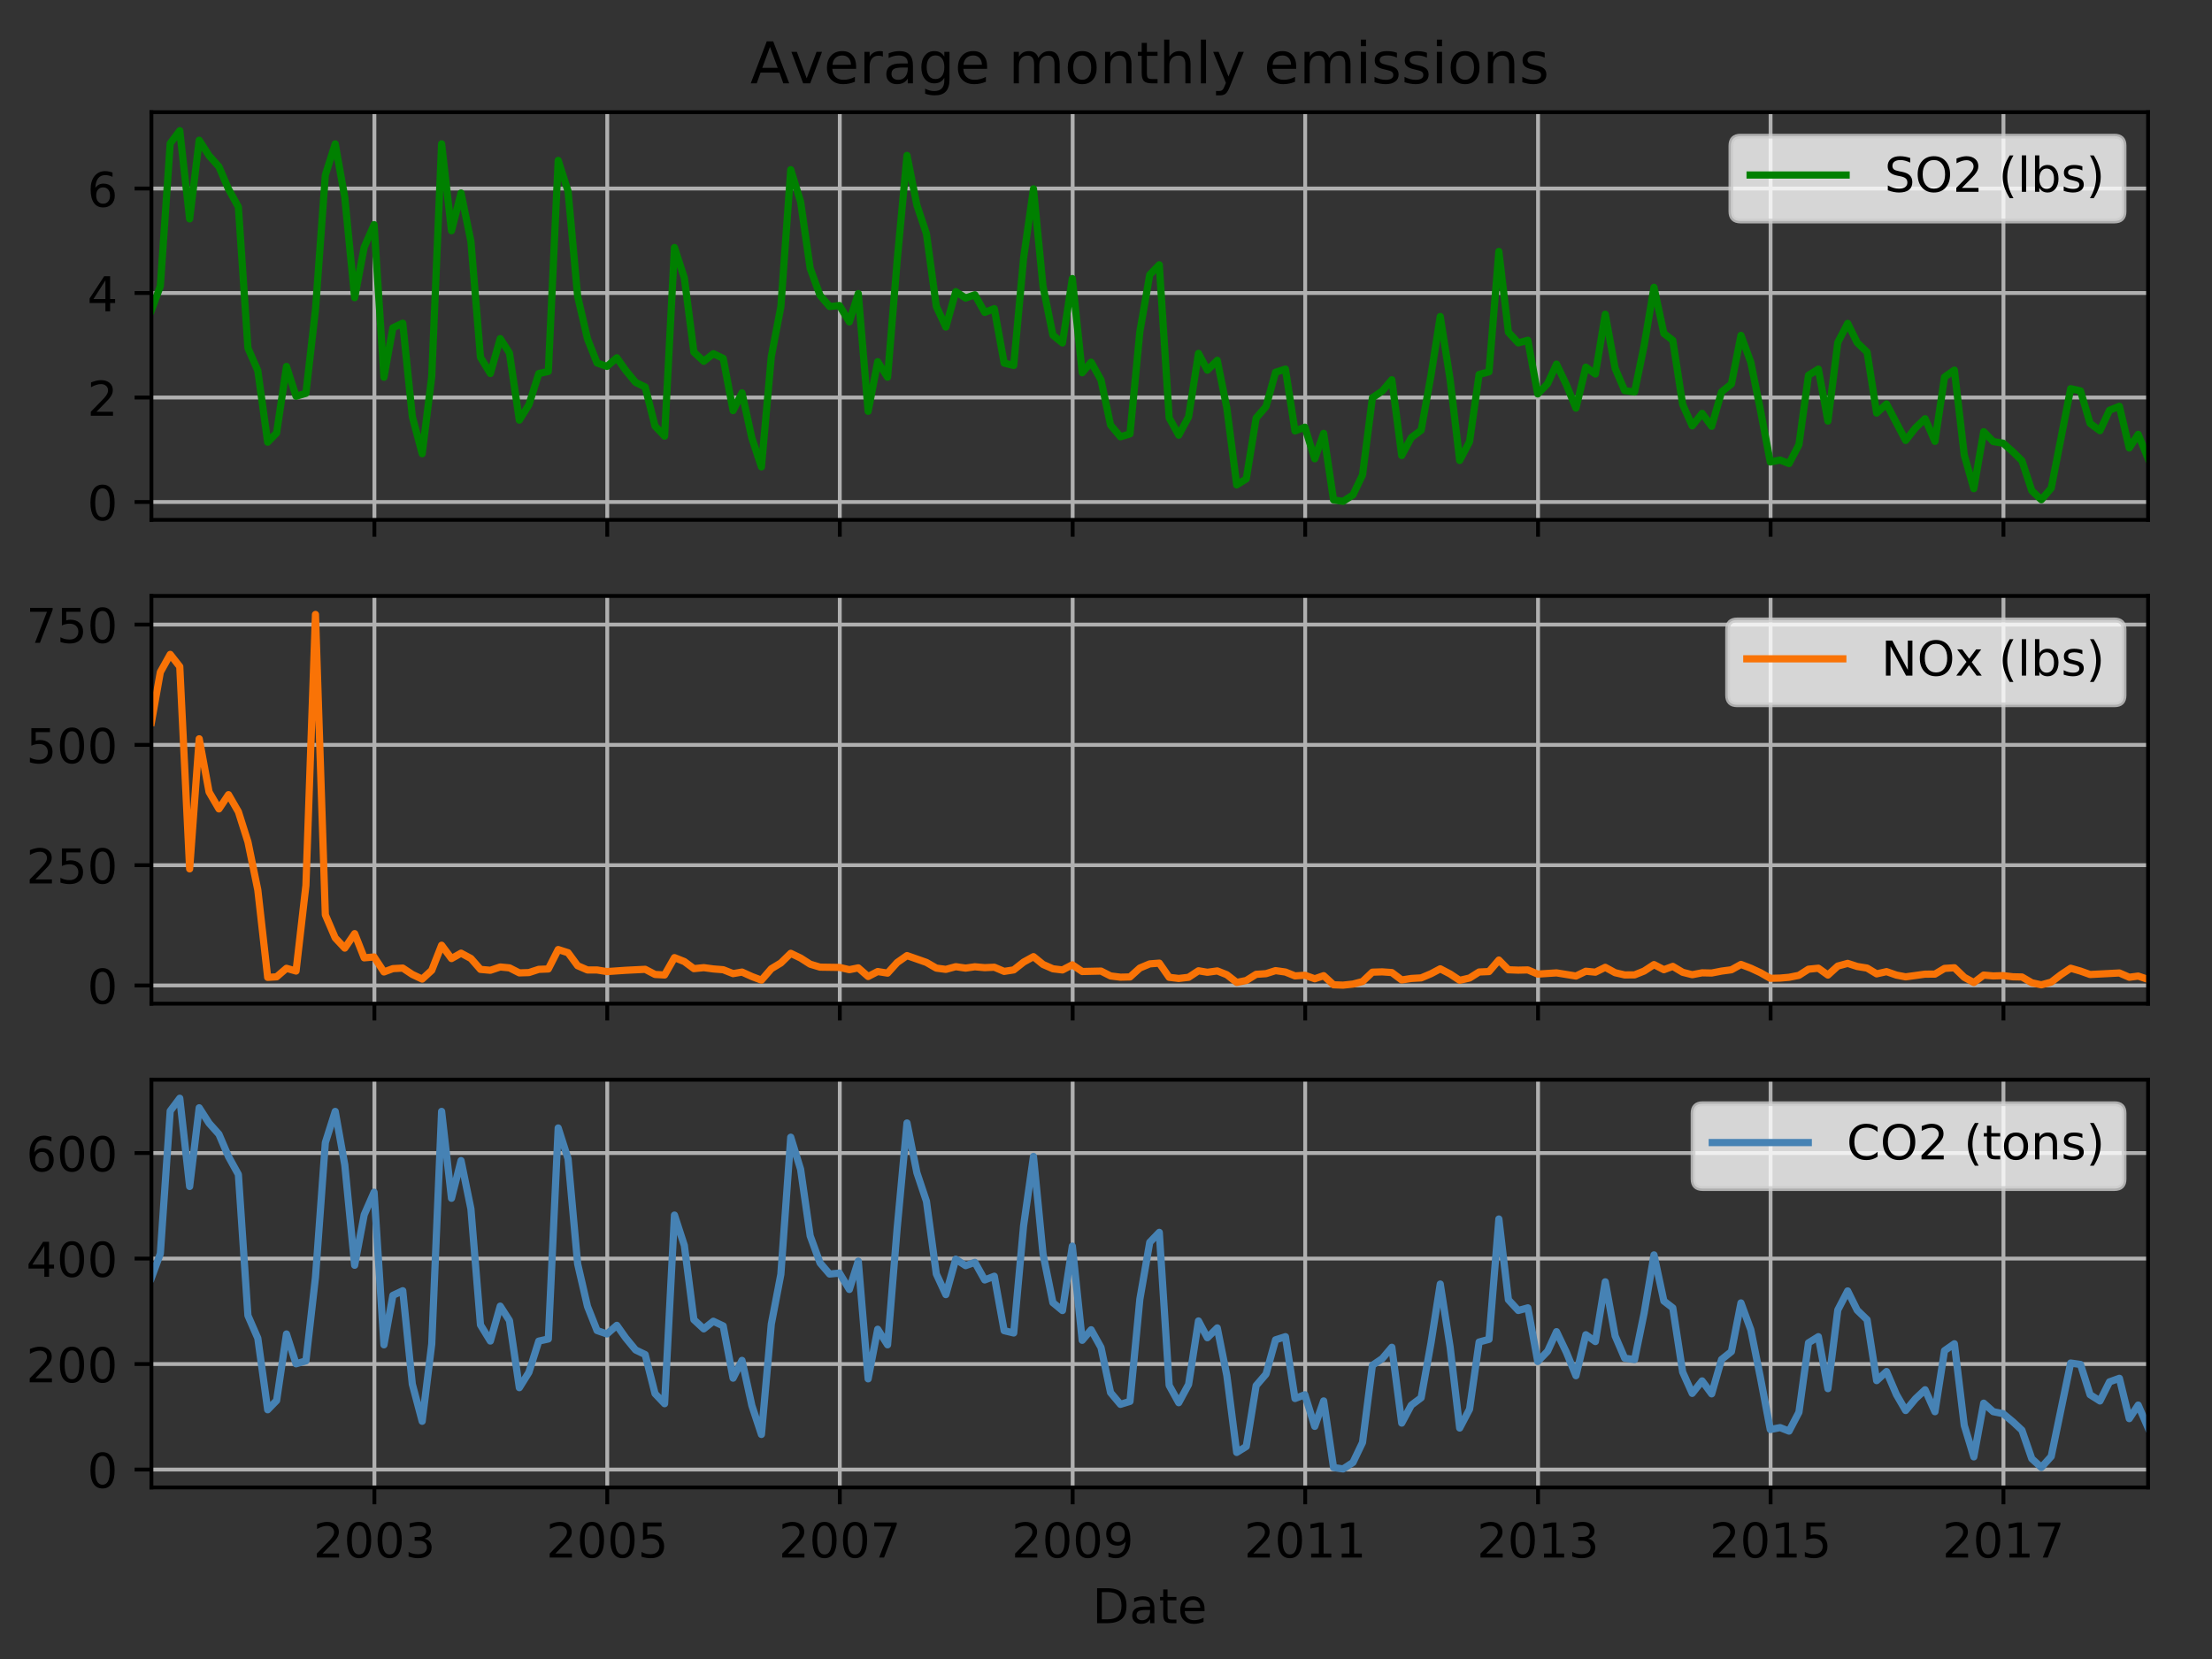 <?xml version="1.0" encoding="utf-8" standalone="no"?>
<!DOCTYPE svg PUBLIC "-//W3C//DTD SVG 1.1//EN"
  "http://www.w3.org/Graphics/SVG/1.1/DTD/svg11.dtd">
<!-- Created with matplotlib (http://matplotlib.org/) -->
<svg height="345.6pt" version="1.1" viewBox="0 0 460.8 345.6" width="460.8pt" xmlns="http://www.w3.org/2000/svg" xmlns:xlink="http://www.w3.org/1999/xlink">
 <rect x="0" y="0" width="460.8" height="345.6" fill="#333333" stroke="none"/>
 <defs>
  <style type="text/css">
*{stroke-linecap:butt;stroke-linejoin:round;}
  </style>
 </defs>
 <g id="figure_1">
  <g id="patch_1">
   <path d="M 0 345.6 
L 460.8 345.6 
L 460.8 0 
L 0 0 
z
" style="fill:none;"/>
  </g>
  <g id="axes_1">
   <g id="patch_2">
    <path d="M 31.543 108.305 
L 447.48 108.305 
L 447.48 23.365 
L 31.543 23.365 
z
" style="fill:none;"/>
   </g>
   <g id="matplotlib.axis_1">
    <g id="xtick_1">
     <g id="line2d_1">
      <path clip-path="url(#p133a4de219)" d="M 77.994 108.305 
L 77.994 23.365 
" style="fill:none;stroke:#b0b0b0;stroke-linecap:square;stroke-width:0.8;"/>
     </g>
     <g id="line2d_2">
      <defs>
       <path d="M 0 0 
L 0 3.5 
" id="m9f47a50223" style="stroke:#000000;stroke-width:0.8;"/>
      </defs>
      <g>
       <use style="stroke:#000000;stroke-width:0.8;" x="77.994" xlink:href="#m9f47a50223" y="108.305"/>
      </g>
     </g>
    </g>
    <g id="xtick_2">
     <g id="line2d_3">
      <path clip-path="url(#p133a4de219)" d="M 126.502 108.305 
L 126.502 23.365 
" style="fill:none;stroke:#b0b0b0;stroke-linecap:square;stroke-width:0.8;"/>
     </g>
     <g id="line2d_4">
      <g>
       <use style="stroke:#000000;stroke-width:0.8;" x="126.502" xlink:href="#m9f47a50223" y="108.305"/>
      </g>
     </g>
    </g>
    <g id="xtick_3">
     <g id="line2d_5">
      <path clip-path="url(#p133a4de219)" d="M 174.944 108.305 
L 174.944 23.365 
" style="fill:none;stroke:#b0b0b0;stroke-linecap:square;stroke-width:0.8;"/>
     </g>
     <g id="line2d_6">
      <g>
       <use style="stroke:#000000;stroke-width:0.8;" x="174.944" xlink:href="#m9f47a50223" y="108.305"/>
      </g>
     </g>
    </g>
    <g id="xtick_4">
     <g id="line2d_7">
      <path clip-path="url(#p133a4de219)" d="M 223.453 108.305 
L 223.453 23.365 
" style="fill:none;stroke:#b0b0b0;stroke-linecap:square;stroke-width:0.8;"/>
     </g>
     <g id="line2d_8">
      <g>
       <use style="stroke:#000000;stroke-width:0.8;" x="223.453" xlink:href="#m9f47a50223" y="108.305"/>
      </g>
     </g>
    </g>
    <g id="xtick_5">
     <g id="line2d_9">
      <path clip-path="url(#p133a4de219)" d="M 271.895 108.305 
L 271.895 23.365 
" style="fill:none;stroke:#b0b0b0;stroke-linecap:square;stroke-width:0.8;"/>
     </g>
     <g id="line2d_10">
      <g>
       <use style="stroke:#000000;stroke-width:0.8;" x="271.895" xlink:href="#m9f47a50223" y="108.305"/>
      </g>
     </g>
    </g>
    <g id="xtick_6">
     <g id="line2d_11">
      <path clip-path="url(#p133a4de219)" d="M 320.403 108.305 
L 320.403 23.365 
" style="fill:none;stroke:#b0b0b0;stroke-linecap:square;stroke-width:0.8;"/>
     </g>
     <g id="line2d_12">
      <g>
       <use style="stroke:#000000;stroke-width:0.8;" x="320.403" xlink:href="#m9f47a50223" y="108.305"/>
      </g>
     </g>
    </g>
    <g id="xtick_7">
     <g id="line2d_13">
      <path clip-path="url(#p133a4de219)" d="M 368.845 108.305 
L 368.845 23.365 
" style="fill:none;stroke:#b0b0b0;stroke-linecap:square;stroke-width:0.8;"/>
     </g>
     <g id="line2d_14">
      <g>
       <use style="stroke:#000000;stroke-width:0.8;" x="368.845" xlink:href="#m9f47a50223" y="108.305"/>
      </g>
     </g>
    </g>
    <g id="xtick_8">
     <g id="line2d_15">
      <path clip-path="url(#p133a4de219)" d="M 417.353 108.305 
L 417.353 23.365 
" style="fill:none;stroke:#b0b0b0;stroke-linecap:square;stroke-width:0.8;"/>
     </g>
     <g id="line2d_16">
      <g>
       <use style="stroke:#000000;stroke-width:0.8;" x="417.353" xlink:href="#m9f47a50223" y="108.305"/>
      </g>
     </g>
    </g>
   </g>
   <g id="matplotlib.axis_2">
    <g id="ytick_1">
     <g id="line2d_17">
      <path clip-path="url(#p133a4de219)" d="M 31.543 104.576 
L 447.48 104.576 
" style="fill:none;stroke:#b0b0b0;stroke-linecap:square;stroke-width:0.8;"/>
     </g>
     <g id="line2d_18">
      <defs>
       <path d="M 0 0 
L -3.5 0 
" id="m88a209a27b" style="stroke:#000000;stroke-width:0.8;"/>
      </defs>
      <g>
       <use style="stroke:#000000;stroke-width:0.8;" x="31.543" xlink:href="#m88a209a27b" y="104.576"/>
      </g>
     </g>
     <g id="text_1">
      <!-- 0 -->
      <defs>
       <path d="M 31.781 66.406 
Q 24.172 66.406 20.328 58.906 
Q 16.5 51.422 16.5 36.375 
Q 16.5 21.391 20.328 13.891 
Q 24.172 6.391 31.781 6.391 
Q 39.453 6.391 43.281 13.891 
Q 47.125 21.391 47.125 36.375 
Q 47.125 51.422 43.281 58.906 
Q 39.453 66.406 31.781 66.406 
z
M 31.781 74.219 
Q 44.047 74.219 50.516 64.516 
Q 56.984 54.828 56.984 36.375 
Q 56.984 17.969 50.516 8.266 
Q 44.047 -1.422 31.781 -1.422 
Q 19.531 -1.422 13.062 8.266 
Q 6.594 17.969 6.594 36.375 
Q 6.594 54.828 13.062 64.516 
Q 19.531 74.219 31.781 74.219 
z
" id="DejaVuSans-30"/>
      </defs>
      <g transform="translate(18.18 108.376)scale(0.1 -0.1)">
       <use xlink:href="#DejaVuSans-30"/>
      </g>
     </g>
    </g>
    <g id="ytick_2">
     <g id="line2d_19">
      <path clip-path="url(#p133a4de219)" d="M 31.543 82.809 
L 447.48 82.809 
" style="fill:none;stroke:#b0b0b0;stroke-linecap:square;stroke-width:0.8;"/>
     </g>
     <g id="line2d_20">
      <g>
       <use style="stroke:#000000;stroke-width:0.8;" x="31.543" xlink:href="#m88a209a27b" y="82.809"/>
      </g>
     </g>
     <g id="text_2">
      <!-- 2 -->
      <defs>
       <path d="M 19.188 8.297 
L 53.609 8.297 
L 53.609 0 
L 7.328 0 
L 7.328 8.297 
Q 12.938 14.109 22.625 23.891 
Q 32.328 33.688 34.812 36.531 
Q 39.547 41.844 41.422 45.531 
Q 43.312 49.219 43.312 52.781 
Q 43.312 58.594 39.234 62.25 
Q 35.156 65.922 28.609 65.922 
Q 23.969 65.922 18.812 64.312 
Q 13.672 62.703 7.812 59.422 
L 7.812 69.391 
Q 13.766 71.781 18.938 73 
Q 24.125 74.219 28.422 74.219 
Q 39.75 74.219 46.484 68.547 
Q 53.219 62.891 53.219 53.422 
Q 53.219 48.922 51.531 44.891 
Q 49.859 40.875 45.406 35.406 
Q 44.188 33.984 37.641 27.219 
Q 31.109 20.453 19.188 8.297 
z
" id="DejaVuSans-32"/>
      </defs>
      <g transform="translate(18.18 86.608)scale(0.1 -0.1)">
       <use xlink:href="#DejaVuSans-32"/>
      </g>
     </g>
    </g>
    <g id="ytick_3">
     <g id="line2d_21">
      <path clip-path="url(#p133a4de219)" d="M 31.543 61.041 
L 447.48 61.041 
" style="fill:none;stroke:#b0b0b0;stroke-linecap:square;stroke-width:0.8;"/>
     </g>
     <g id="line2d_22">
      <g>
       <use style="stroke:#000000;stroke-width:0.8;" x="31.543" xlink:href="#m88a209a27b" y="61.041"/>
      </g>
     </g>
     <g id="text_3">
      <!-- 4 -->
      <defs>
       <path d="M 37.797 64.312 
L 12.891 25.391 
L 37.797 25.391 
z
M 35.203 72.906 
L 47.609 72.906 
L 47.609 25.391 
L 58.016 25.391 
L 58.016 17.188 
L 47.609 17.188 
L 47.609 0 
L 37.797 0 
L 37.797 17.188 
L 4.891 17.188 
L 4.891 26.703 
z
" id="DejaVuSans-34"/>
      </defs>
      <g transform="translate(18.18 64.84)scale(0.1 -0.1)">
       <use xlink:href="#DejaVuSans-34"/>
      </g>
     </g>
    </g>
    <g id="ytick_4">
     <g id="line2d_23">
      <path clip-path="url(#p133a4de219)" d="M 31.543 39.273 
L 447.48 39.273 
" style="fill:none;stroke:#b0b0b0;stroke-linecap:square;stroke-width:0.8;"/>
     </g>
     <g id="line2d_24">
      <g>
       <use style="stroke:#000000;stroke-width:0.8;" x="31.543" xlink:href="#m88a209a27b" y="39.273"/>
      </g>
     </g>
     <g id="text_4">
      <!-- 6 -->
      <defs>
       <path d="M 33.016 40.375 
Q 26.375 40.375 22.484 35.828 
Q 18.609 31.297 18.609 23.391 
Q 18.609 15.531 22.484 10.953 
Q 26.375 6.391 33.016 6.391 
Q 39.656 6.391 43.531 10.953 
Q 47.406 15.531 47.406 23.391 
Q 47.406 31.297 43.531 35.828 
Q 39.656 40.375 33.016 40.375 
z
M 52.594 71.297 
L 52.594 62.312 
Q 48.875 64.062 45.094 64.984 
Q 41.312 65.922 37.594 65.922 
Q 27.828 65.922 22.672 59.328 
Q 17.531 52.734 16.797 39.406 
Q 19.672 43.656 24.016 45.922 
Q 28.375 48.188 33.594 48.188 
Q 44.578 48.188 50.953 41.516 
Q 57.328 34.859 57.328 23.391 
Q 57.328 12.156 50.688 5.359 
Q 44.047 -1.422 33.016 -1.422 
Q 20.359 -1.422 13.672 8.266 
Q 6.984 17.969 6.984 36.375 
Q 6.984 53.656 15.188 63.938 
Q 23.391 74.219 37.203 74.219 
Q 40.922 74.219 44.703 73.484 
Q 48.484 72.75 52.594 71.297 
z
" id="DejaVuSans-36"/>
      </defs>
      <g transform="translate(18.18 43.072)scale(0.1 -0.1)">
       <use xlink:href="#DejaVuSans-36"/>
      </g>
     </g>
    </g>
   </g>
   <g id="line2d_25">
    <path clip-path="url(#p133a4de219)" d="M 31.543 64.65 
L 33.401 59.592 
L 35.458 29.879 
L 37.449 27.226 
L 39.506 45.603 
L 41.497 29.212 
L 43.554 32.422 
L 45.611 34.726 
L 47.602 39.381 
L 49.659 43.104 
L 51.65 72.495 
L 53.707 77.214 
L 55.764 92.12 
L 57.622 90.199 
L 59.679 76.332 
L 61.67 82.543 
L 63.727 81.939 
L 65.718 64.521 
L 67.775 36.465 
L 69.832 29.971 
L 71.823 41.099 
L 73.88 62.016 
L 75.871 51.493 
L 77.928 46.801 
L 79.985 78.593 
L 81.843 68.291 
L 83.9 67.324 
L 85.891 86.772 
L 87.948 94.521 
L 89.939 78.428 
L 91.996 29.966 
L 94.053 48.066 
L 96.044 40.218 
L 98.101 50.275 
L 100.092 74.434 
L 102.149 77.805 
L 104.206 70.536 
L 106.13 73.54 
L 108.187 87.522 
L 110.178 84.327 
L 112.235 77.82 
L 114.226 77.376 
L 116.283 33.419 
L 118.34 39.845 
L 120.331 61.711 
L 122.388 70.596 
L 124.379 75.615 
L 126.436 76.327 
L 128.493 74.532 
L 130.351 77.157 
L 132.408 79.662 
L 134.399 80.617 
L 136.456 88.759 
L 138.447 90.858 
L 140.504 51.569 
L 142.561 57.892 
L 144.552 73.363 
L 146.609 75.267 
L 148.6 73.68 
L 150.657 74.656 
L 152.714 85.539 
L 154.572 81.837 
L 156.629 91.246 
L 158.62 97.263 
L 160.677 74.279 
L 162.668 63.895 
L 164.725 35.343 
L 166.782 42.033 
L 168.773 55.886 
L 170.83 61.528 
L 172.821 63.849 
L 174.878 63.65 
L 176.935 67.059 
L 178.793 61.159 
L 180.85 85.682 
L 182.841 75.35 
L 184.898 78.591 
L 186.889 54.377 
L 188.946 32.375 
L 191.003 42.733 
L 192.994 48.686 
L 195.051 63.821 
L 197.042 68.13 
L 199.099 60.754 
L 201.156 62.094 
L 203.081 61.409 
L 205.138 65.077 
L 207.128 64.301 
L 209.186 75.644 
L 211.176 76.123 
L 213.233 53.771 
L 215.291 39.345 
L 217.281 59.669 
L 219.338 69.807 
L 221.329 71.449 
L 223.386 58.029 
L 225.443 77.651 
L 227.301 75.451 
L 229.359 79.142 
L 231.349 88.54 
L 233.406 90.991 
L 235.397 90.376 
L 237.454 69.075 
L 239.512 57.236 
L 241.502 55.163 
L 243.559 87.036 
L 245.55 90.651 
L 247.607 86.831 
L 249.664 73.619 
L 251.522 77.117 
L 253.58 75.068 
L 255.57 84.978 
L 257.627 101.01 
L 259.618 99.765 
L 261.675 87.088 
L 263.732 84.699 
L 265.723 77.549 
L 267.78 76.893 
L 269.771 89.773 
L 271.828 88.991 
L 273.885 95.577 
L 275.743 90.279 
L 277.801 104.149 
L 279.791 104.444 
L 281.848 103.101 
L 283.839 98.932 
L 285.896 82.864 
L 287.953 81.46 
L 289.944 79.104 
L 292.001 94.896 
L 293.992 91.169 
L 296.049 89.619 
L 298.106 78.172 
L 300.031 65.929 
L 302.088 79.063 
L 304.079 95.924 
L 306.136 92.001 
L 308.127 78.009 
L 310.184 77.451 
L 312.241 52.38 
L 314.232 69.204 
L 316.289 71.436 
L 318.279 70.887 
L 320.337 82.064 
L 322.394 79.934 
L 324.252 75.853 
L 326.309 80.157 
L 328.3 85.023 
L 330.357 76.486 
L 332.347 77.912 
L 334.405 65.465 
L 336.462 76.733 
L 338.452 81.375 
L 340.51 81.658 
L 342.5 71.993 
L 344.557 59.857 
L 346.615 69.46 
L 348.473 70.896 
L 350.53 84.256 
L 352.521 88.705 
L 354.578 86.109 
L 356.568 88.803 
L 358.626 81.647 
L 360.683 80 
L 362.673 69.864 
L 364.731 75.476 
L 366.721 85.385 
L 368.778 96.231 
L 370.836 95.839 
L 372.694 96.567 
L 374.751 92.635 
L 376.742 78.176 
L 378.799 76.897 
L 380.789 87.719 
L 382.847 71.338 
L 384.904 67.367 
L 386.894 71.384 
L 388.952 73.365 
L 390.942 86.049 
L 392.999 84.151 
L 396.981 91.755 
L 399.038 89.124 
L 401.029 87.226 
L 403.086 91.943 
L 405.077 78.544 
L 407.134 77.104 
L 409.191 94.787 
L 411.182 101.802 
L 413.239 89.93 
L 415.23 91.982 
L 417.287 92.324 
L 419.344 94.137 
L 421.202 95.965 
L 423.259 102.214 
L 425.25 104.111 
L 427.307 101.692 
L 431.355 80.965 
L 433.412 81.433 
L 435.403 88.203 
L 437.46 89.719 
L 439.451 85.461 
L 441.508 84.645 
L 443.565 93.325 
L 445.423 90.486 
L 447.48 95.497 
L 447.48 95.497 
" style="fill:none;stroke:#008000;stroke-linecap:square;stroke-width:1.5;"/>
   </g>
   <g id="patch_3">
    <path d="M 31.543 108.305 
L 31.543 23.365 
" style="fill:none;stroke:#000000;stroke-linecap:square;stroke-linejoin:miter;stroke-width:0.8;"/>
   </g>
   <g id="patch_4">
    <path d="M 447.48 108.305 
L 447.48 23.365 
" style="fill:none;stroke:#000000;stroke-linecap:square;stroke-linejoin:miter;stroke-width:0.8;"/>
   </g>
   <g id="patch_5">
    <path d="M 31.543 108.305 
L 447.48 108.305 
" style="fill:none;stroke:#000000;stroke-linecap:square;stroke-linejoin:miter;stroke-width:0.8;"/>
   </g>
   <g id="patch_6">
    <path d="M 31.543 23.365 
L 447.48 23.365 
" style="fill:none;stroke:#000000;stroke-linecap:square;stroke-linejoin:miter;stroke-width:0.8;"/>
   </g>
   <g id="text_5">
    <!-- Average monthly emissions -->
    <defs>
     <path d="M 34.188 63.188 
L 20.797 26.906 
L 47.609 26.906 
z
M 28.609 72.906 
L 39.797 72.906 
L 67.578 0 
L 57.328 0 
L 50.688 18.703 
L 17.828 18.703 
L 11.188 0 
L 0.781 0 
z
" id="DejaVuSans-41"/>
     <path d="M 2.984 54.688 
L 12.5 54.688 
L 29.594 8.797 
L 46.688 54.688 
L 56.203 54.688 
L 35.688 0 
L 23.484 0 
z
" id="DejaVuSans-76"/>
     <path d="M 56.203 29.594 
L 56.203 25.203 
L 14.891 25.203 
Q 15.484 15.922 20.484 11.062 
Q 25.484 6.203 34.422 6.203 
Q 39.594 6.203 44.453 7.469 
Q 49.312 8.734 54.109 11.281 
L 54.109 2.781 
Q 49.266 0.734 44.188 -0.344 
Q 39.109 -1.422 33.891 -1.422 
Q 20.797 -1.422 13.156 6.188 
Q 5.516 13.812 5.516 26.812 
Q 5.516 40.234 12.766 48.109 
Q 20.016 56 32.328 56 
Q 43.359 56 49.781 48.891 
Q 56.203 41.797 56.203 29.594 
z
M 47.219 32.234 
Q 47.125 39.594 43.094 43.984 
Q 39.062 48.391 32.422 48.391 
Q 24.906 48.391 20.391 44.141 
Q 15.875 39.891 15.188 32.172 
z
" id="DejaVuSans-65"/>
     <path d="M 41.109 46.297 
Q 39.594 47.172 37.812 47.578 
Q 36.031 48 33.891 48 
Q 26.266 48 22.188 43.047 
Q 18.109 38.094 18.109 28.812 
L 18.109 0 
L 9.078 0 
L 9.078 54.688 
L 18.109 54.688 
L 18.109 46.188 
Q 20.953 51.172 25.484 53.578 
Q 30.031 56 36.531 56 
Q 37.453 56 38.578 55.875 
Q 39.703 55.766 41.062 55.516 
z
" id="DejaVuSans-72"/>
     <path d="M 34.281 27.484 
Q 23.391 27.484 19.188 25 
Q 14.984 22.516 14.984 16.5 
Q 14.984 11.719 18.141 8.906 
Q 21.297 6.109 26.703 6.109 
Q 34.188 6.109 38.703 11.406 
Q 43.219 16.703 43.219 25.484 
L 43.219 27.484 
z
M 52.203 31.203 
L 52.203 0 
L 43.219 0 
L 43.219 8.297 
Q 40.141 3.328 35.547 0.953 
Q 30.953 -1.422 24.312 -1.422 
Q 15.922 -1.422 10.953 3.297 
Q 6 8.016 6 15.922 
Q 6 25.141 12.172 29.828 
Q 18.359 34.516 30.609 34.516 
L 43.219 34.516 
L 43.219 35.406 
Q 43.219 41.609 39.141 45 
Q 35.062 48.391 27.688 48.391 
Q 23 48.391 18.547 47.266 
Q 14.109 46.141 10.016 43.891 
L 10.016 52.203 
Q 14.938 54.109 19.578 55.047 
Q 24.219 56 28.609 56 
Q 40.484 56 46.344 49.844 
Q 52.203 43.703 52.203 31.203 
z
" id="DejaVuSans-61"/>
     <path d="M 45.406 27.984 
Q 45.406 37.75 41.375 43.109 
Q 37.359 48.484 30.078 48.484 
Q 22.859 48.484 18.828 43.109 
Q 14.797 37.75 14.797 27.984 
Q 14.797 18.266 18.828 12.891 
Q 22.859 7.516 30.078 7.516 
Q 37.359 7.516 41.375 12.891 
Q 45.406 18.266 45.406 27.984 
z
M 54.391 6.781 
Q 54.391 -7.172 48.188 -13.984 
Q 42 -20.797 29.203 -20.797 
Q 24.469 -20.797 20.266 -20.094 
Q 16.062 -19.391 12.109 -17.922 
L 12.109 -9.188 
Q 16.062 -11.328 19.922 -12.344 
Q 23.781 -13.375 27.781 -13.375 
Q 36.625 -13.375 41.016 -8.766 
Q 45.406 -4.156 45.406 5.172 
L 45.406 9.625 
Q 42.625 4.781 38.281 2.391 
Q 33.938 0 27.875 0 
Q 17.828 0 11.672 7.656 
Q 5.516 15.328 5.516 27.984 
Q 5.516 40.672 11.672 48.328 
Q 17.828 56 27.875 56 
Q 33.938 56 38.281 53.609 
Q 42.625 51.219 45.406 46.391 
L 45.406 54.688 
L 54.391 54.688 
z
" id="DejaVuSans-67"/>
     <path id="DejaVuSans-20"/>
     <path d="M 52 44.188 
Q 55.375 50.25 60.062 53.125 
Q 64.75 56 71.094 56 
Q 79.641 56 84.281 50.016 
Q 88.922 44.047 88.922 33.016 
L 88.922 0 
L 79.891 0 
L 79.891 32.719 
Q 79.891 40.578 77.094 44.375 
Q 74.312 48.188 68.609 48.188 
Q 61.625 48.188 57.562 43.547 
Q 53.516 38.922 53.516 30.906 
L 53.516 0 
L 44.484 0 
L 44.484 32.719 
Q 44.484 40.625 41.703 44.406 
Q 38.922 48.188 33.109 48.188 
Q 26.219 48.188 22.156 43.531 
Q 18.109 38.875 18.109 30.906 
L 18.109 0 
L 9.078 0 
L 9.078 54.688 
L 18.109 54.688 
L 18.109 46.188 
Q 21.188 51.219 25.484 53.609 
Q 29.781 56 35.688 56 
Q 41.656 56 45.828 52.969 
Q 50 49.953 52 44.188 
z
" id="DejaVuSans-6d"/>
     <path d="M 30.609 48.391 
Q 23.391 48.391 19.188 42.75 
Q 14.984 37.109 14.984 27.297 
Q 14.984 17.484 19.156 11.844 
Q 23.344 6.203 30.609 6.203 
Q 37.797 6.203 41.984 11.859 
Q 46.188 17.531 46.188 27.297 
Q 46.188 37.016 41.984 42.703 
Q 37.797 48.391 30.609 48.391 
z
M 30.609 56 
Q 42.328 56 49.016 48.375 
Q 55.719 40.766 55.719 27.297 
Q 55.719 13.875 49.016 6.219 
Q 42.328 -1.422 30.609 -1.422 
Q 18.844 -1.422 12.172 6.219 
Q 5.516 13.875 5.516 27.297 
Q 5.516 40.766 12.172 48.375 
Q 18.844 56 30.609 56 
z
" id="DejaVuSans-6f"/>
     <path d="M 54.891 33.016 
L 54.891 0 
L 45.906 0 
L 45.906 32.719 
Q 45.906 40.484 42.875 44.328 
Q 39.844 48.188 33.797 48.188 
Q 26.516 48.188 22.312 43.547 
Q 18.109 38.922 18.109 30.906 
L 18.109 0 
L 9.078 0 
L 9.078 54.688 
L 18.109 54.688 
L 18.109 46.188 
Q 21.344 51.125 25.703 53.562 
Q 30.078 56 35.797 56 
Q 45.219 56 50.047 50.172 
Q 54.891 44.344 54.891 33.016 
z
" id="DejaVuSans-6e"/>
     <path d="M 18.312 70.219 
L 18.312 54.688 
L 36.812 54.688 
L 36.812 47.703 
L 18.312 47.703 
L 18.312 18.016 
Q 18.312 11.328 20.141 9.422 
Q 21.969 7.516 27.594 7.516 
L 36.812 7.516 
L 36.812 0 
L 27.594 0 
Q 17.188 0 13.234 3.875 
Q 9.281 7.766 9.281 18.016 
L 9.281 47.703 
L 2.688 47.703 
L 2.688 54.688 
L 9.281 54.688 
L 9.281 70.219 
z
" id="DejaVuSans-74"/>
     <path d="M 54.891 33.016 
L 54.891 0 
L 45.906 0 
L 45.906 32.719 
Q 45.906 40.484 42.875 44.328 
Q 39.844 48.188 33.797 48.188 
Q 26.516 48.188 22.312 43.547 
Q 18.109 38.922 18.109 30.906 
L 18.109 0 
L 9.078 0 
L 9.078 75.984 
L 18.109 75.984 
L 18.109 46.188 
Q 21.344 51.125 25.703 53.562 
Q 30.078 56 35.797 56 
Q 45.219 56 50.047 50.172 
Q 54.891 44.344 54.891 33.016 
z
" id="DejaVuSans-68"/>
     <path d="M 9.422 75.984 
L 18.406 75.984 
L 18.406 0 
L 9.422 0 
z
" id="DejaVuSans-6c"/>
     <path d="M 32.172 -5.078 
Q 28.375 -14.844 24.75 -17.812 
Q 21.141 -20.797 15.094 -20.797 
L 7.906 -20.797 
L 7.906 -13.281 
L 13.188 -13.281 
Q 16.891 -13.281 18.938 -11.516 
Q 21 -9.766 23.484 -3.219 
L 25.094 0.875 
L 2.984 54.688 
L 12.5 54.688 
L 29.594 11.922 
L 46.688 54.688 
L 56.203 54.688 
z
" id="DejaVuSans-79"/>
     <path d="M 9.422 54.688 
L 18.406 54.688 
L 18.406 0 
L 9.422 0 
z
M 9.422 75.984 
L 18.406 75.984 
L 18.406 64.594 
L 9.422 64.594 
z
" id="DejaVuSans-69"/>
     <path d="M 44.281 53.078 
L 44.281 44.578 
Q 40.484 46.531 36.375 47.5 
Q 32.281 48.484 27.875 48.484 
Q 21.188 48.484 17.844 46.438 
Q 14.5 44.391 14.5 40.281 
Q 14.5 37.156 16.891 35.375 
Q 19.281 33.594 26.516 31.984 
L 29.594 31.297 
Q 39.156 29.25 43.188 25.516 
Q 47.219 21.781 47.219 15.094 
Q 47.219 7.469 41.188 3.016 
Q 35.156 -1.422 24.609 -1.422 
Q 20.219 -1.422 15.453 -0.562 
Q 10.688 0.297 5.422 2 
L 5.422 11.281 
Q 10.406 8.688 15.234 7.391 
Q 20.062 6.109 24.812 6.109 
Q 31.156 6.109 34.562 8.281 
Q 37.984 10.453 37.984 14.406 
Q 37.984 18.062 35.516 20.016 
Q 33.062 21.969 24.703 23.781 
L 21.578 24.516 
Q 13.234 26.266 9.516 29.906 
Q 5.812 33.547 5.812 39.891 
Q 5.812 47.609 11.281 51.797 
Q 16.75 56 26.812 56 
Q 31.781 56 36.172 55.266 
Q 40.578 54.547 44.281 53.078 
z
" id="DejaVuSans-73"/>
    </defs>
    <g transform="translate(156.299 17.365)scale(0.12 -0.12)">
     <use xlink:href="#DejaVuSans-41"/>
     <use x="68.33" xlink:href="#DejaVuSans-76"/>
     <use x="127.51" xlink:href="#DejaVuSans-65"/>
     <use x="189.033" xlink:href="#DejaVuSans-72"/>
     <use x="230.146" xlink:href="#DejaVuSans-61"/>
     <use x="291.426" xlink:href="#DejaVuSans-67"/>
     <use x="354.902" xlink:href="#DejaVuSans-65"/>
     <use x="416.426" xlink:href="#DejaVuSans-20"/>
     <use x="448.213" xlink:href="#DejaVuSans-6d"/>
     <use x="545.625" xlink:href="#DejaVuSans-6f"/>
     <use x="606.807" xlink:href="#DejaVuSans-6e"/>
     <use x="670.186" xlink:href="#DejaVuSans-74"/>
     <use x="709.395" xlink:href="#DejaVuSans-68"/>
     <use x="772.773" xlink:href="#DejaVuSans-6c"/>
     <use x="800.557" xlink:href="#DejaVuSans-79"/>
     <use x="859.736" xlink:href="#DejaVuSans-20"/>
     <use x="891.523" xlink:href="#DejaVuSans-65"/>
     <use x="953.047" xlink:href="#DejaVuSans-6d"/>
     <use x="1050.459" xlink:href="#DejaVuSans-69"/>
     <use x="1078.242" xlink:href="#DejaVuSans-73"/>
     <use x="1130.342" xlink:href="#DejaVuSans-73"/>
     <use x="1182.441" xlink:href="#DejaVuSans-69"/>
     <use x="1210.225" xlink:href="#DejaVuSans-6f"/>
     <use x="1271.406" xlink:href="#DejaVuSans-6e"/>
     <use x="1334.785" xlink:href="#DejaVuSans-73"/>
    </g>
   </g>
   <g id="legend_1">
    <g id="patch_7">
     <path d="M 362.58 46.043 
L 440.48 46.043 
Q 442.48 46.043 442.48 44.043 
L 442.48 30.365 
Q 442.48 28.365 440.48 28.365 
L 362.58 28.365 
Q 360.58 28.365 360.58 30.365 
L 360.58 44.043 
Q 360.58 46.043 362.58 46.043 
z
" style="fill:#ffffff;opacity:0.8;stroke:#cccccc;stroke-linejoin:miter;"/>
    </g>
    <g id="line2d_26">
     <path d="M 364.58 36.463 
L 384.58 36.463 
" style="fill:none;stroke:#008000;stroke-linecap:square;stroke-width:1.5;"/>
    </g>
    <g id="line2d_27"/>
    <g id="text_6">
     <!-- SO2 (lbs) -->
     <defs>
      <path d="M 53.516 70.516 
L 53.516 60.891 
Q 47.906 63.578 42.922 64.891 
Q 37.938 66.219 33.297 66.219 
Q 25.25 66.219 20.875 63.094 
Q 16.5 59.969 16.5 54.203 
Q 16.5 49.359 19.406 46.891 
Q 22.312 44.438 30.422 42.922 
L 36.375 41.703 
Q 47.406 39.594 52.656 34.297 
Q 57.906 29 57.906 20.125 
Q 57.906 9.516 50.797 4.047 
Q 43.703 -1.422 29.984 -1.422 
Q 24.812 -1.422 18.969 -0.25 
Q 13.141 0.922 6.891 3.219 
L 6.891 13.375 
Q 12.891 10.016 18.656 8.297 
Q 24.422 6.594 29.984 6.594 
Q 38.422 6.594 43.016 9.906 
Q 47.609 13.234 47.609 19.391 
Q 47.609 24.75 44.312 27.781 
Q 41.016 30.812 33.5 32.328 
L 27.484 33.5 
Q 16.453 35.688 11.516 40.375 
Q 6.594 45.062 6.594 53.422 
Q 6.594 63.094 13.406 68.656 
Q 20.219 74.219 32.172 74.219 
Q 37.312 74.219 42.625 73.281 
Q 47.953 72.359 53.516 70.516 
z
" id="DejaVuSans-53"/>
      <path d="M 39.406 66.219 
Q 28.656 66.219 22.328 58.203 
Q 16.016 50.203 16.016 36.375 
Q 16.016 22.609 22.328 14.594 
Q 28.656 6.594 39.406 6.594 
Q 50.141 6.594 56.422 14.594 
Q 62.703 22.609 62.703 36.375 
Q 62.703 50.203 56.422 58.203 
Q 50.141 66.219 39.406 66.219 
z
M 39.406 74.219 
Q 54.734 74.219 63.906 63.938 
Q 73.094 53.656 73.094 36.375 
Q 73.094 19.141 63.906 8.859 
Q 54.734 -1.422 39.406 -1.422 
Q 24.031 -1.422 14.812 8.828 
Q 5.609 19.094 5.609 36.375 
Q 5.609 53.656 14.812 63.938 
Q 24.031 74.219 39.406 74.219 
z
" id="DejaVuSans-4f"/>
      <path d="M 31 75.875 
Q 24.469 64.656 21.281 53.656 
Q 18.109 42.672 18.109 31.391 
Q 18.109 20.125 21.312 9.062 
Q 24.516 -2 31 -13.188 
L 23.188 -13.188 
Q 15.875 -1.703 12.234 9.375 
Q 8.594 20.453 8.594 31.391 
Q 8.594 42.281 12.203 53.312 
Q 15.828 64.359 23.188 75.875 
z
" id="DejaVuSans-28"/>
      <path d="M 48.688 27.297 
Q 48.688 37.203 44.609 42.844 
Q 40.531 48.484 33.406 48.484 
Q 26.266 48.484 22.188 42.844 
Q 18.109 37.203 18.109 27.297 
Q 18.109 17.391 22.188 11.75 
Q 26.266 6.109 33.406 6.109 
Q 40.531 6.109 44.609 11.75 
Q 48.688 17.391 48.688 27.297 
z
M 18.109 46.391 
Q 20.953 51.266 25.266 53.625 
Q 29.594 56 35.594 56 
Q 45.562 56 51.781 48.094 
Q 58.016 40.188 58.016 27.297 
Q 58.016 14.406 51.781 6.484 
Q 45.562 -1.422 35.594 -1.422 
Q 29.594 -1.422 25.266 0.953 
Q 20.953 3.328 18.109 8.203 
L 18.109 0 
L 9.078 0 
L 9.078 75.984 
L 18.109 75.984 
z
" id="DejaVuSans-62"/>
      <path d="M 8.016 75.875 
L 15.828 75.875 
Q 23.141 64.359 26.781 53.312 
Q 30.422 42.281 30.422 31.391 
Q 30.422 20.453 26.781 9.375 
Q 23.141 -1.703 15.828 -13.188 
L 8.016 -13.188 
Q 14.5 -2 17.703 9.062 
Q 20.906 20.125 20.906 31.391 
Q 20.906 42.672 17.703 53.656 
Q 14.5 64.656 8.016 75.875 
z
" id="DejaVuSans-29"/>
     </defs>
     <g transform="translate(392.58 39.963)scale(0.1 -0.1)">
      <use xlink:href="#DejaVuSans-53"/>
      <use x="63.477" xlink:href="#DejaVuSans-4f"/>
      <use x="142.188" xlink:href="#DejaVuSans-32"/>
      <use x="205.811" xlink:href="#DejaVuSans-20"/>
      <use x="237.598" xlink:href="#DejaVuSans-28"/>
      <use x="276.611" xlink:href="#DejaVuSans-6c"/>
      <use x="304.395" xlink:href="#DejaVuSans-62"/>
      <use x="367.871" xlink:href="#DejaVuSans-73"/>
      <use x="419.971" xlink:href="#DejaVuSans-29"/>
     </g>
    </g>
   </g>
  </g>
  <g id="axes_2">
   <g id="patch_8">
    <path d="M 31.543 209.084 
L 447.48 209.084 
L 447.48 124.145 
L 31.543 124.145 
z
" style="fill:none;"/>
   </g>
   <g id="matplotlib.axis_3">
    <g id="xtick_9">
     <g id="line2d_28">
      <path clip-path="url(#pb1c1cde2f2)" d="M 77.994 209.084 
L 77.994 124.145 
" style="fill:none;stroke:#b0b0b0;stroke-linecap:square;stroke-width:0.8;"/>
     </g>
     <g id="line2d_29">
      <g>
       <use style="stroke:#000000;stroke-width:0.8;" x="77.994" xlink:href="#m9f47a50223" y="209.084"/>
      </g>
     </g>
    </g>
    <g id="xtick_10">
     <g id="line2d_30">
      <path clip-path="url(#pb1c1cde2f2)" d="M 126.502 209.084 
L 126.502 124.145 
" style="fill:none;stroke:#b0b0b0;stroke-linecap:square;stroke-width:0.8;"/>
     </g>
     <g id="line2d_31">
      <g>
       <use style="stroke:#000000;stroke-width:0.8;" x="126.502" xlink:href="#m9f47a50223" y="209.084"/>
      </g>
     </g>
    </g>
    <g id="xtick_11">
     <g id="line2d_32">
      <path clip-path="url(#pb1c1cde2f2)" d="M 174.944 209.084 
L 174.944 124.145 
" style="fill:none;stroke:#b0b0b0;stroke-linecap:square;stroke-width:0.8;"/>
     </g>
     <g id="line2d_33">
      <g>
       <use style="stroke:#000000;stroke-width:0.8;" x="174.944" xlink:href="#m9f47a50223" y="209.084"/>
      </g>
     </g>
    </g>
    <g id="xtick_12">
     <g id="line2d_34">
      <path clip-path="url(#pb1c1cde2f2)" d="M 223.453 209.084 
L 223.453 124.145 
" style="fill:none;stroke:#b0b0b0;stroke-linecap:square;stroke-width:0.8;"/>
     </g>
     <g id="line2d_35">
      <g>
       <use style="stroke:#000000;stroke-width:0.8;" x="223.453" xlink:href="#m9f47a50223" y="209.084"/>
      </g>
     </g>
    </g>
    <g id="xtick_13">
     <g id="line2d_36">
      <path clip-path="url(#pb1c1cde2f2)" d="M 271.895 209.084 
L 271.895 124.145 
" style="fill:none;stroke:#b0b0b0;stroke-linecap:square;stroke-width:0.8;"/>
     </g>
     <g id="line2d_37">
      <g>
       <use style="stroke:#000000;stroke-width:0.8;" x="271.895" xlink:href="#m9f47a50223" y="209.084"/>
      </g>
     </g>
    </g>
    <g id="xtick_14">
     <g id="line2d_38">
      <path clip-path="url(#pb1c1cde2f2)" d="M 320.403 209.084 
L 320.403 124.145 
" style="fill:none;stroke:#b0b0b0;stroke-linecap:square;stroke-width:0.8;"/>
     </g>
     <g id="line2d_39">
      <g>
       <use style="stroke:#000000;stroke-width:0.8;" x="320.403" xlink:href="#m9f47a50223" y="209.084"/>
      </g>
     </g>
    </g>
    <g id="xtick_15">
     <g id="line2d_40">
      <path clip-path="url(#pb1c1cde2f2)" d="M 368.845 209.084 
L 368.845 124.145 
" style="fill:none;stroke:#b0b0b0;stroke-linecap:square;stroke-width:0.8;"/>
     </g>
     <g id="line2d_41">
      <g>
       <use style="stroke:#000000;stroke-width:0.8;" x="368.845" xlink:href="#m9f47a50223" y="209.084"/>
      </g>
     </g>
    </g>
    <g id="xtick_16">
     <g id="line2d_42">
      <path clip-path="url(#pb1c1cde2f2)" d="M 417.353 209.084 
L 417.353 124.145 
" style="fill:none;stroke:#b0b0b0;stroke-linecap:square;stroke-width:0.8;"/>
     </g>
     <g id="line2d_43">
      <g>
       <use style="stroke:#000000;stroke-width:0.8;" x="417.353" xlink:href="#m9f47a50223" y="209.084"/>
      </g>
     </g>
    </g>
   </g>
   <g id="matplotlib.axis_4">
    <g id="ytick_5">
     <g id="line2d_44">
      <path clip-path="url(#pb1c1cde2f2)" d="M 31.543 205.29 
L 447.48 205.29 
" style="fill:none;stroke:#b0b0b0;stroke-linecap:square;stroke-width:0.8;"/>
     </g>
     <g id="line2d_45">
      <g>
       <use style="stroke:#000000;stroke-width:0.8;" x="31.543" xlink:href="#m88a209a27b" y="205.29"/>
      </g>
     </g>
     <g id="text_7">
      <!-- 0 -->
      <g transform="translate(18.18 209.09)scale(0.1 -0.1)">
       <use xlink:href="#DejaVuSans-30"/>
      </g>
     </g>
    </g>
    <g id="ytick_6">
     <g id="line2d_46">
      <path clip-path="url(#pb1c1cde2f2)" d="M 31.543 180.232 
L 447.48 180.232 
" style="fill:none;stroke:#b0b0b0;stroke-linecap:square;stroke-width:0.8;"/>
     </g>
     <g id="line2d_47">
      <g>
       <use style="stroke:#000000;stroke-width:0.8;" x="31.543" xlink:href="#m88a209a27b" y="180.232"/>
      </g>
     </g>
     <g id="text_8">
      <!-- 250 -->
      <defs>
       <path d="M 10.797 72.906 
L 49.516 72.906 
L 49.516 64.594 
L 19.828 64.594 
L 19.828 46.734 
Q 21.969 47.469 24.109 47.828 
Q 26.266 48.188 28.422 48.188 
Q 40.625 48.188 47.75 41.5 
Q 54.891 34.812 54.891 23.391 
Q 54.891 11.625 47.562 5.094 
Q 40.234 -1.422 26.906 -1.422 
Q 22.312 -1.422 17.547 -0.641 
Q 12.797 0.141 7.719 1.703 
L 7.719 11.625 
Q 12.109 9.234 16.797 8.062 
Q 21.484 6.891 26.703 6.891 
Q 35.156 6.891 40.078 11.328 
Q 45.016 15.766 45.016 23.391 
Q 45.016 31 40.078 35.438 
Q 35.156 39.891 26.703 39.891 
Q 22.75 39.891 18.812 39.016 
Q 14.891 38.141 10.797 36.281 
z
" id="DejaVuSans-35"/>
      </defs>
      <g transform="translate(5.455 184.032)scale(0.1 -0.1)">
       <use xlink:href="#DejaVuSans-32"/>
       <use x="63.623" xlink:href="#DejaVuSans-35"/>
       <use x="127.246" xlink:href="#DejaVuSans-30"/>
      </g>
     </g>
    </g>
    <g id="ytick_7">
     <g id="line2d_48">
      <path clip-path="url(#pb1c1cde2f2)" d="M 31.543 155.174 
L 447.48 155.174 
" style="fill:none;stroke:#b0b0b0;stroke-linecap:square;stroke-width:0.8;"/>
     </g>
     <g id="line2d_49">
      <g>
       <use style="stroke:#000000;stroke-width:0.8;" x="31.543" xlink:href="#m88a209a27b" y="155.174"/>
      </g>
     </g>
     <g id="text_9">
      <!-- 500 -->
      <g transform="translate(5.455 158.974)scale(0.1 -0.1)">
       <use xlink:href="#DejaVuSans-35"/>
       <use x="63.623" xlink:href="#DejaVuSans-30"/>
       <use x="127.246" xlink:href="#DejaVuSans-30"/>
      </g>
     </g>
    </g>
    <g id="ytick_8">
     <g id="line2d_50">
      <path clip-path="url(#pb1c1cde2f2)" d="M 31.543 130.116 
L 447.48 130.116 
" style="fill:none;stroke:#b0b0b0;stroke-linecap:square;stroke-width:0.8;"/>
     </g>
     <g id="line2d_51">
      <g>
       <use style="stroke:#000000;stroke-width:0.8;" x="31.543" xlink:href="#m88a209a27b" y="130.116"/>
      </g>
     </g>
     <g id="text_10">
      <!-- 750 -->
      <defs>
       <path d="M 8.203 72.906 
L 55.078 72.906 
L 55.078 68.703 
L 28.609 0 
L 18.312 0 
L 43.219 64.594 
L 8.203 64.594 
z
" id="DejaVuSans-37"/>
      </defs>
      <g transform="translate(5.455 133.916)scale(0.1 -0.1)">
       <use xlink:href="#DejaVuSans-37"/>
       <use x="63.623" xlink:href="#DejaVuSans-35"/>
       <use x="127.246" xlink:href="#DejaVuSans-30"/>
      </g>
     </g>
    </g>
   </g>
   <g id="line2d_52">
    <path clip-path="url(#pb1c1cde2f2)" d="M 31.543 150.459 
L 33.401 140.019 
L 35.458 136.325 
L 37.449 138.866 
L 39.506 181.001 
L 41.497 153.903 
L 43.554 164.982 
L 45.611 168.513 
L 47.602 165.542 
L 49.659 169.1 
L 51.65 175.383 
L 53.707 185.399 
L 55.764 203.607 
L 57.622 203.491 
L 59.679 201.717 
L 61.67 202.288 
L 63.727 184.469 
L 65.718 128.005 
L 67.775 190.576 
L 69.832 195.377 
L 71.823 197.507 
L 73.88 194.494 
L 75.871 199.533 
L 77.928 199.356 
L 79.985 202.476 
L 81.843 201.783 
L 83.9 201.671 
L 85.891 202.991 
L 87.948 203.963 
L 89.939 202.138 
L 91.996 196.91 
L 94.053 199.683 
L 96.044 198.563 
L 98.101 199.667 
L 100.092 201.941 
L 102.149 202.126 
L 104.206 201.439 
L 106.13 201.624 
L 108.187 202.667 
L 110.178 202.606 
L 112.235 201.932 
L 114.226 201.855 
L 116.283 197.809 
L 118.34 198.468 
L 120.331 201.176 
L 122.388 202.066 
L 124.379 202.065 
L 126.436 202.399 
L 130.351 202.128 
L 134.399 201.925 
L 136.456 202.996 
L 138.447 203.108 
L 140.504 199.492 
L 142.561 200.308 
L 144.552 201.786 
L 146.609 201.58 
L 148.6 201.847 
L 150.657 202.01 
L 152.714 202.824 
L 154.572 202.501 
L 156.629 203.429 
L 158.62 204.184 
L 160.677 201.809 
L 162.668 200.604 
L 164.725 198.594 
L 166.782 199.58 
L 168.773 200.854 
L 170.83 201.473 
L 174.878 201.533 
L 176.935 202.001 
L 178.793 201.626 
L 180.85 203.424 
L 182.841 202.389 
L 184.898 202.719 
L 186.889 200.515 
L 188.946 199.066 
L 192.994 200.488 
L 195.051 201.677 
L 197.042 201.938 
L 199.099 201.376 
L 201.156 201.675 
L 203.081 201.398 
L 205.138 201.582 
L 207.128 201.489 
L 209.186 202.359 
L 211.176 202.048 
L 213.233 200.422 
L 215.291 199.287 
L 217.281 200.911 
L 219.338 201.815 
L 221.329 202.058 
L 223.386 200.988 
L 225.443 202.381 
L 229.359 202.295 
L 231.349 203.307 
L 233.406 203.565 
L 235.397 203.517 
L 237.454 201.656 
L 239.512 200.793 
L 241.502 200.637 
L 243.559 203.593 
L 245.55 203.835 
L 247.607 203.592 
L 249.664 202.231 
L 251.522 202.545 
L 253.58 202.26 
L 255.57 203.054 
L 257.627 204.658 
L 259.618 204.255 
L 261.675 202.971 
L 263.732 202.832 
L 265.723 202.2 
L 267.78 202.491 
L 269.771 203.298 
L 271.828 203.161 
L 273.885 203.9 
L 275.743 203.254 
L 277.801 205.15 
L 279.791 205.223 
L 281.848 205 
L 283.839 204.474 
L 285.896 202.52 
L 287.953 202.457 
L 289.944 202.602 
L 292.001 204.146 
L 293.992 203.831 
L 296.049 203.715 
L 298.106 202.845 
L 300.031 201.821 
L 302.088 202.897 
L 304.079 204.219 
L 306.136 203.741 
L 308.127 202.484 
L 310.184 202.396 
L 312.241 199.997 
L 314.232 202.024 
L 316.289 202.099 
L 318.279 202.053 
L 320.337 202.92 
L 324.252 202.667 
L 328.3 203.325 
L 330.357 202.329 
L 332.347 202.521 
L 334.405 201.51 
L 336.462 202.634 
L 338.452 203.093 
L 340.51 203.083 
L 342.5 202.287 
L 344.557 200.941 
L 346.615 202.006 
L 348.473 201.315 
L 350.53 202.546 
L 352.521 203.048 
L 354.578 202.654 
L 356.568 202.697 
L 358.626 202.298 
L 360.683 202.021 
L 362.673 200.911 
L 364.731 201.696 
L 366.721 202.622 
L 368.778 203.803 
L 370.836 203.753 
L 372.694 203.589 
L 374.751 203.178 
L 376.742 201.902 
L 378.799 201.695 
L 380.789 203.124 
L 382.847 201.249 
L 384.904 200.686 
L 386.894 201.337 
L 388.952 201.669 
L 390.942 202.874 
L 392.999 202.409 
L 395.057 203.129 
L 396.981 203.494 
L 401.029 202.934 
L 403.086 202.923 
L 405.077 201.738 
L 407.134 201.603 
L 409.191 203.588 
L 411.182 204.687 
L 413.239 203.13 
L 415.23 203.304 
L 417.287 203.239 
L 419.344 203.485 
L 421.202 203.523 
L 423.259 204.73 
L 425.25 205.155 
L 427.307 204.596 
L 429.298 203.069 
L 431.355 201.7 
L 433.412 202.298 
L 435.403 203.008 
L 441.508 202.688 
L 443.565 203.578 
L 445.423 203.336 
L 447.48 204.029 
L 447.48 204.029 
" style="fill:none;stroke:#f97306;stroke-linecap:square;stroke-width:1.5;"/>
   </g>
   <g id="patch_9">
    <path d="M 31.543 209.084 
L 31.543 124.145 
" style="fill:none;stroke:#000000;stroke-linecap:square;stroke-linejoin:miter;stroke-width:0.8;"/>
   </g>
   <g id="patch_10">
    <path d="M 447.48 209.084 
L 447.48 124.145 
" style="fill:none;stroke:#000000;stroke-linecap:square;stroke-linejoin:miter;stroke-width:0.8;"/>
   </g>
   <g id="patch_11">
    <path d="M 31.543 209.084 
L 447.48 209.084 
" style="fill:none;stroke:#000000;stroke-linecap:square;stroke-linejoin:miter;stroke-width:0.8;"/>
   </g>
   <g id="patch_12">
    <path d="M 31.543 124.145 
L 447.48 124.145 
" style="fill:none;stroke:#000000;stroke-linecap:square;stroke-linejoin:miter;stroke-width:0.8;"/>
   </g>
   <g id="legend_2">
    <g id="patch_13">
     <path d="M 361.891 146.823 
L 440.48 146.823 
Q 442.48 146.823 442.48 144.823 
L 442.48 131.145 
Q 442.48 129.145 440.48 129.145 
L 361.891 129.145 
Q 359.891 129.145 359.891 131.145 
L 359.891 144.823 
Q 359.891 146.823 361.891 146.823 
z
" style="fill:#ffffff;opacity:0.8;stroke:#cccccc;stroke-linejoin:miter;"/>
    </g>
    <g id="line2d_53">
     <path d="M 363.891 137.243 
L 383.891 137.243 
" style="fill:none;stroke:#f97306;stroke-linecap:square;stroke-width:1.5;"/>
    </g>
    <g id="line2d_54"/>
    <g id="text_11">
     <!-- NOx (lbs) -->
     <defs>
      <path d="M 9.812 72.906 
L 23.094 72.906 
L 55.422 11.922 
L 55.422 72.906 
L 64.984 72.906 
L 64.984 0 
L 51.703 0 
L 19.391 60.984 
L 19.391 0 
L 9.812 0 
z
" id="DejaVuSans-4e"/>
      <path d="M 54.891 54.688 
L 35.109 28.078 
L 55.906 0 
L 45.312 0 
L 29.391 21.484 
L 13.484 0 
L 2.875 0 
L 24.125 28.609 
L 4.688 54.688 
L 15.281 54.688 
L 29.781 35.203 
L 44.281 54.688 
z
" id="DejaVuSans-78"/>
     </defs>
     <g transform="translate(391.891 140.743)scale(0.1 -0.1)">
      <use xlink:href="#DejaVuSans-4e"/>
      <use x="74.805" xlink:href="#DejaVuSans-4f"/>
      <use x="153.516" xlink:href="#DejaVuSans-78"/>
      <use x="212.695" xlink:href="#DejaVuSans-20"/>
      <use x="244.482" xlink:href="#DejaVuSans-28"/>
      <use x="283.496" xlink:href="#DejaVuSans-6c"/>
      <use x="311.279" xlink:href="#DejaVuSans-62"/>
      <use x="374.756" xlink:href="#DejaVuSans-73"/>
      <use x="426.855" xlink:href="#DejaVuSans-29"/>
     </g>
    </g>
   </g>
  </g>
  <g id="axes_3">
   <g id="patch_14">
    <path d="M 31.543 309.863 
L 447.48 309.863 
L 447.48 224.924 
L 31.543 224.924 
z
" style="fill:none;"/>
   </g>
   <g id="matplotlib.axis_5">
    <g id="xtick_17">
     <g id="line2d_55">
      <path clip-path="url(#p291bfadc76)" d="M 77.994 309.863 
L 77.994 224.924 
" style="fill:none;stroke:#b0b0b0;stroke-linecap:square;stroke-width:0.8;"/>
     </g>
     <g id="line2d_56">
      <g>
       <use style="stroke:#000000;stroke-width:0.8;" x="77.994" xlink:href="#m9f47a50223" y="309.863"/>
      </g>
     </g>
     <g id="text_12">
      <!-- 2003 -->
      <defs>
       <path d="M 40.578 39.312 
Q 47.656 37.797 51.625 33 
Q 55.609 28.219 55.609 21.188 
Q 55.609 10.406 48.188 4.484 
Q 40.766 -1.422 27.094 -1.422 
Q 22.516 -1.422 17.656 -0.516 
Q 12.797 0.391 7.625 2.203 
L 7.625 11.719 
Q 11.719 9.328 16.594 8.109 
Q 21.484 6.891 26.812 6.891 
Q 36.078 6.891 40.938 10.547 
Q 45.797 14.203 45.797 21.188 
Q 45.797 27.641 41.281 31.266 
Q 36.766 34.906 28.719 34.906 
L 20.219 34.906 
L 20.219 43.016 
L 29.109 43.016 
Q 36.375 43.016 40.234 45.922 
Q 44.094 48.828 44.094 54.297 
Q 44.094 59.906 40.109 62.906 
Q 36.141 65.922 28.719 65.922 
Q 24.656 65.922 20.016 65.031 
Q 15.375 64.156 9.812 62.312 
L 9.812 71.094 
Q 15.438 72.656 20.344 73.438 
Q 25.25 74.219 29.594 74.219 
Q 40.828 74.219 47.359 69.109 
Q 53.906 64.016 53.906 55.328 
Q 53.906 49.266 50.438 45.094 
Q 46.969 40.922 40.578 39.312 
z
" id="DejaVuSans-33"/>
      </defs>
      <g transform="translate(65.269 324.462)scale(0.1 -0.1)">
       <use xlink:href="#DejaVuSans-32"/>
       <use x="63.623" xlink:href="#DejaVuSans-30"/>
       <use x="127.246" xlink:href="#DejaVuSans-30"/>
       <use x="190.869" xlink:href="#DejaVuSans-33"/>
      </g>
     </g>
    </g>
    <g id="xtick_18">
     <g id="line2d_57">
      <path clip-path="url(#p291bfadc76)" d="M 126.502 309.863 
L 126.502 224.924 
" style="fill:none;stroke:#b0b0b0;stroke-linecap:square;stroke-width:0.8;"/>
     </g>
     <g id="line2d_58">
      <g>
       <use style="stroke:#000000;stroke-width:0.8;" x="126.502" xlink:href="#m9f47a50223" y="309.863"/>
      </g>
     </g>
     <g id="text_13">
      <!-- 2005 -->
      <g transform="translate(113.777 324.462)scale(0.1 -0.1)">
       <use xlink:href="#DejaVuSans-32"/>
       <use x="63.623" xlink:href="#DejaVuSans-30"/>
       <use x="127.246" xlink:href="#DejaVuSans-30"/>
       <use x="190.869" xlink:href="#DejaVuSans-35"/>
      </g>
     </g>
    </g>
    <g id="xtick_19">
     <g id="line2d_59">
      <path clip-path="url(#p291bfadc76)" d="M 174.944 309.863 
L 174.944 224.924 
" style="fill:none;stroke:#b0b0b0;stroke-linecap:square;stroke-width:0.8;"/>
     </g>
     <g id="line2d_60">
      <g>
       <use style="stroke:#000000;stroke-width:0.8;" x="174.944" xlink:href="#m9f47a50223" y="309.863"/>
      </g>
     </g>
     <g id="text_14">
      <!-- 2007 -->
      <g transform="translate(162.219 324.462)scale(0.1 -0.1)">
       <use xlink:href="#DejaVuSans-32"/>
       <use x="63.623" xlink:href="#DejaVuSans-30"/>
       <use x="127.246" xlink:href="#DejaVuSans-30"/>
       <use x="190.869" xlink:href="#DejaVuSans-37"/>
      </g>
     </g>
    </g>
    <g id="xtick_20">
     <g id="line2d_61">
      <path clip-path="url(#p291bfadc76)" d="M 223.453 309.863 
L 223.453 224.924 
" style="fill:none;stroke:#b0b0b0;stroke-linecap:square;stroke-width:0.8;"/>
     </g>
     <g id="line2d_62">
      <g>
       <use style="stroke:#000000;stroke-width:0.8;" x="223.453" xlink:href="#m9f47a50223" y="309.863"/>
      </g>
     </g>
     <g id="text_15">
      <!-- 2009 -->
      <defs>
       <path d="M 10.984 1.516 
L 10.984 10.5 
Q 14.703 8.734 18.5 7.812 
Q 22.312 6.891 25.984 6.891 
Q 35.75 6.891 40.891 13.453 
Q 46.047 20.016 46.781 33.406 
Q 43.953 29.203 39.594 26.953 
Q 35.25 24.703 29.984 24.703 
Q 19.047 24.703 12.672 31.312 
Q 6.297 37.938 6.297 49.422 
Q 6.297 60.641 12.938 67.422 
Q 19.578 74.219 30.609 74.219 
Q 43.266 74.219 49.922 64.516 
Q 56.594 54.828 56.594 36.375 
Q 56.594 19.141 48.406 8.859 
Q 40.234 -1.422 26.422 -1.422 
Q 22.703 -1.422 18.891 -0.688 
Q 15.094 0.047 10.984 1.516 
z
M 30.609 32.422 
Q 37.25 32.422 41.125 36.953 
Q 45.016 41.5 45.016 49.422 
Q 45.016 57.281 41.125 61.844 
Q 37.25 66.406 30.609 66.406 
Q 23.969 66.406 20.094 61.844 
Q 16.219 57.281 16.219 49.422 
Q 16.219 41.5 20.094 36.953 
Q 23.969 32.422 30.609 32.422 
z
" id="DejaVuSans-39"/>
      </defs>
      <g transform="translate(210.728 324.462)scale(0.1 -0.1)">
       <use xlink:href="#DejaVuSans-32"/>
       <use x="63.623" xlink:href="#DejaVuSans-30"/>
       <use x="127.246" xlink:href="#DejaVuSans-30"/>
       <use x="190.869" xlink:href="#DejaVuSans-39"/>
      </g>
     </g>
    </g>
    <g id="xtick_21">
     <g id="line2d_63">
      <path clip-path="url(#p291bfadc76)" d="M 271.895 309.863 
L 271.895 224.924 
" style="fill:none;stroke:#b0b0b0;stroke-linecap:square;stroke-width:0.8;"/>
     </g>
     <g id="line2d_64">
      <g>
       <use style="stroke:#000000;stroke-width:0.8;" x="271.895" xlink:href="#m9f47a50223" y="309.863"/>
      </g>
     </g>
     <g id="text_16">
      <!-- 2011 -->
      <defs>
       <path d="M 12.406 8.297 
L 28.516 8.297 
L 28.516 63.922 
L 10.984 60.406 
L 10.984 69.391 
L 28.422 72.906 
L 38.281 72.906 
L 38.281 8.297 
L 54.391 8.297 
L 54.391 0 
L 12.406 0 
z
" id="DejaVuSans-31"/>
      </defs>
      <g transform="translate(259.17 324.462)scale(0.1 -0.1)">
       <use xlink:href="#DejaVuSans-32"/>
       <use x="63.623" xlink:href="#DejaVuSans-30"/>
       <use x="127.246" xlink:href="#DejaVuSans-31"/>
       <use x="190.869" xlink:href="#DejaVuSans-31"/>
      </g>
     </g>
    </g>
    <g id="xtick_22">
     <g id="line2d_65">
      <path clip-path="url(#p291bfadc76)" d="M 320.403 309.863 
L 320.403 224.924 
" style="fill:none;stroke:#b0b0b0;stroke-linecap:square;stroke-width:0.8;"/>
     </g>
     <g id="line2d_66">
      <g>
       <use style="stroke:#000000;stroke-width:0.8;" x="320.403" xlink:href="#m9f47a50223" y="309.863"/>
      </g>
     </g>
     <g id="text_17">
      <!-- 2013 -->
      <g transform="translate(307.678 324.462)scale(0.1 -0.1)">
       <use xlink:href="#DejaVuSans-32"/>
       <use x="63.623" xlink:href="#DejaVuSans-30"/>
       <use x="127.246" xlink:href="#DejaVuSans-31"/>
       <use x="190.869" xlink:href="#DejaVuSans-33"/>
      </g>
     </g>
    </g>
    <g id="xtick_23">
     <g id="line2d_67">
      <path clip-path="url(#p291bfadc76)" d="M 368.845 309.863 
L 368.845 224.924 
" style="fill:none;stroke:#b0b0b0;stroke-linecap:square;stroke-width:0.8;"/>
     </g>
     <g id="line2d_68">
      <g>
       <use style="stroke:#000000;stroke-width:0.8;" x="368.845" xlink:href="#m9f47a50223" y="309.863"/>
      </g>
     </g>
     <g id="text_18">
      <!-- 2015 -->
      <g transform="translate(356.12 324.462)scale(0.1 -0.1)">
       <use xlink:href="#DejaVuSans-32"/>
       <use x="63.623" xlink:href="#DejaVuSans-30"/>
       <use x="127.246" xlink:href="#DejaVuSans-31"/>
       <use x="190.869" xlink:href="#DejaVuSans-35"/>
      </g>
     </g>
    </g>
    <g id="xtick_24">
     <g id="line2d_69">
      <path clip-path="url(#p291bfadc76)" d="M 417.353 309.863 
L 417.353 224.924 
" style="fill:none;stroke:#b0b0b0;stroke-linecap:square;stroke-width:0.8;"/>
     </g>
     <g id="line2d_70">
      <g>
       <use style="stroke:#000000;stroke-width:0.8;" x="417.353" xlink:href="#m9f47a50223" y="309.863"/>
      </g>
     </g>
     <g id="text_19">
      <!-- 2017 -->
      <g transform="translate(404.628 324.462)scale(0.1 -0.1)">
       <use xlink:href="#DejaVuSans-32"/>
       <use x="63.623" xlink:href="#DejaVuSans-30"/>
       <use x="127.246" xlink:href="#DejaVuSans-31"/>
       <use x="190.869" xlink:href="#DejaVuSans-37"/>
      </g>
     </g>
    </g>
    <g id="text_20">
     <!-- Date -->
     <defs>
      <path d="M 19.672 64.797 
L 19.672 8.109 
L 31.594 8.109 
Q 46.688 8.109 53.688 14.938 
Q 60.688 21.781 60.688 36.531 
Q 60.688 51.172 53.688 57.984 
Q 46.688 64.797 31.594 64.797 
z
M 9.812 72.906 
L 30.078 72.906 
Q 51.266 72.906 61.172 64.094 
Q 71.094 55.281 71.094 36.531 
Q 71.094 17.672 61.125 8.828 
Q 51.172 0 30.078 0 
L 9.812 0 
z
" id="DejaVuSans-44"/>
     </defs>
     <g transform="translate(227.561 338.14)scale(0.1 -0.1)">
      <use xlink:href="#DejaVuSans-44"/>
      <use x="77.002" xlink:href="#DejaVuSans-61"/>
      <use x="138.281" xlink:href="#DejaVuSans-74"/>
      <use x="177.49" xlink:href="#DejaVuSans-65"/>
     </g>
    </g>
   </g>
   <g id="matplotlib.axis_6">
    <g id="ytick_9">
     <g id="line2d_71">
      <path clip-path="url(#p291bfadc76)" d="M 31.543 306.135 
L 447.48 306.135 
" style="fill:none;stroke:#b0b0b0;stroke-linecap:square;stroke-width:0.8;"/>
     </g>
     <g id="line2d_72">
      <g>
       <use style="stroke:#000000;stroke-width:0.8;" x="31.543" xlink:href="#m88a209a27b" y="306.135"/>
      </g>
     </g>
     <g id="text_21">
      <!-- 0 -->
      <g transform="translate(18.18 309.935)scale(0.1 -0.1)">
       <use xlink:href="#DejaVuSans-30"/>
      </g>
     </g>
    </g>
    <g id="ytick_10">
     <g id="line2d_73">
      <path clip-path="url(#p291bfadc76)" d="M 31.543 284.158 
L 447.48 284.158 
" style="fill:none;stroke:#b0b0b0;stroke-linecap:square;stroke-width:0.8;"/>
     </g>
     <g id="line2d_74">
      <g>
       <use style="stroke:#000000;stroke-width:0.8;" x="31.543" xlink:href="#m88a209a27b" y="284.158"/>
      </g>
     </g>
     <g id="text_22">
      <!-- 200 -->
      <g transform="translate(5.455 287.958)scale(0.1 -0.1)">
       <use xlink:href="#DejaVuSans-32"/>
       <use x="63.623" xlink:href="#DejaVuSans-30"/>
       <use x="127.246" xlink:href="#DejaVuSans-30"/>
      </g>
     </g>
    </g>
    <g id="ytick_11">
     <g id="line2d_75">
      <path clip-path="url(#p291bfadc76)" d="M 31.543 262.181 
L 447.48 262.181 
" style="fill:none;stroke:#b0b0b0;stroke-linecap:square;stroke-width:0.8;"/>
     </g>
     <g id="line2d_76">
      <g>
       <use style="stroke:#000000;stroke-width:0.8;" x="31.543" xlink:href="#m88a209a27b" y="262.181"/>
      </g>
     </g>
     <g id="text_23">
      <!-- 400 -->
      <g transform="translate(5.455 265.98)scale(0.1 -0.1)">
       <use xlink:href="#DejaVuSans-34"/>
       <use x="63.623" xlink:href="#DejaVuSans-30"/>
       <use x="127.246" xlink:href="#DejaVuSans-30"/>
      </g>
     </g>
    </g>
    <g id="ytick_12">
     <g id="line2d_77">
      <path clip-path="url(#p291bfadc76)" d="M 31.543 240.204 
L 447.48 240.204 
" style="fill:none;stroke:#b0b0b0;stroke-linecap:square;stroke-width:0.8;"/>
     </g>
     <g id="line2d_78">
      <g>
       <use style="stroke:#000000;stroke-width:0.8;" x="31.543" xlink:href="#m88a209a27b" y="240.204"/>
      </g>
     </g>
     <g id="text_24">
      <!-- 600 -->
      <g transform="translate(5.455 244.003)scale(0.1 -0.1)">
       <use xlink:href="#DejaVuSans-36"/>
       <use x="63.623" xlink:href="#DejaVuSans-30"/>
       <use x="127.246" xlink:href="#DejaVuSans-30"/>
      </g>
     </g>
    </g>
   </g>
   <g id="line2d_79">
    <path clip-path="url(#p291bfadc76)" d="M 31.543 266.209 
L 33.401 261.151 
L 35.458 231.437 
L 37.449 228.785 
L 39.506 247.162 
L 41.497 230.771 
L 43.554 233.981 
L 45.611 236.285 
L 47.602 240.94 
L 49.659 244.663 
L 51.65 274.054 
L 53.707 278.773 
L 55.764 293.68 
L 57.622 291.758 
L 59.679 277.891 
L 61.67 284.103 
L 63.727 283.497 
L 65.718 266.08 
L 67.775 238.024 
L 69.832 231.53 
L 71.823 242.658 
L 73.88 263.575 
L 75.871 253.052 
L 77.928 248.36 
L 79.985 280.151 
L 81.843 269.851 
L 83.9 268.883 
L 85.891 288.331 
L 87.948 296.08 
L 89.939 279.987 
L 91.996 231.525 
L 94.053 249.625 
L 96.044 241.777 
L 98.101 251.833 
L 100.092 275.993 
L 102.149 279.364 
L 104.206 272.095 
L 106.13 275.099 
L 108.187 289.081 
L 110.178 285.886 
L 112.235 279.379 
L 114.226 278.935 
L 116.283 234.978 
L 118.34 241.404 
L 120.331 263.27 
L 122.388 272.155 
L 124.379 277.173 
L 126.436 277.886 
L 128.493 276.091 
L 130.351 278.716 
L 132.408 281.221 
L 134.399 282.176 
L 136.456 290.318 
L 138.447 292.417 
L 140.504 253.128 
L 142.561 259.451 
L 144.552 274.921 
L 146.609 276.825 
L 148.6 275.239 
L 150.657 276.215 
L 152.714 287.097 
L 154.572 283.396 
L 156.629 292.805 
L 158.62 298.822 
L 160.677 275.838 
L 162.668 265.453 
L 164.725 236.902 
L 166.782 243.592 
L 168.773 257.444 
L 170.83 263.087 
L 172.821 265.408 
L 174.878 265.209 
L 176.935 268.618 
L 178.793 262.718 
L 180.85 287.241 
L 182.841 276.909 
L 184.898 280.15 
L 186.889 255.936 
L 188.946 233.934 
L 191.003 244.293 
L 192.994 250.245 
L 195.051 265.379 
L 197.042 269.689 
L 199.099 262.313 
L 201.156 263.653 
L 203.081 262.968 
L 205.138 266.636 
L 207.128 265.863 
L 209.186 277.203 
L 211.176 277.684 
L 213.233 255.332 
L 215.291 240.907 
L 217.281 261.229 
L 219.338 271.367 
L 221.329 273.01 
L 223.386 259.59 
L 225.443 279.212 
L 227.301 277.012 
L 229.359 280.703 
L 231.349 290.099 
L 233.406 292.551 
L 235.397 291.936 
L 237.454 270.638 
L 239.512 258.797 
L 241.502 256.723 
L 243.559 288.596 
L 245.55 292.211 
L 247.607 288.391 
L 249.664 275.18 
L 251.522 278.677 
L 253.58 276.628 
L 255.57 286.538 
L 257.627 302.569 
L 259.618 301.324 
L 261.675 288.648 
L 263.732 286.258 
L 265.723 279.109 
L 267.78 278.454 
L 269.771 291.333 
L 271.828 290.551 
L 273.885 297.137 
L 275.743 291.839 
L 277.801 305.708 
L 279.791 306.003 
L 281.848 304.66 
L 283.839 300.492 
L 285.896 284.424 
L 287.953 283.02 
L 289.944 280.663 
L 292.001 296.455 
L 293.992 292.729 
L 296.049 291.179 
L 298.106 279.732 
L 300.031 267.49 
L 302.088 280.623 
L 304.079 297.484 
L 306.136 293.56 
L 308.127 279.569 
L 310.184 279.011 
L 312.241 253.941 
L 314.232 270.765 
L 316.289 272.997 
L 318.279 272.448 
L 320.337 283.624 
L 322.394 281.494 
L 324.252 277.414 
L 326.309 281.717 
L 328.3 286.583 
L 330.357 278.046 
L 332.347 279.472 
L 334.405 267.026 
L 336.462 278.293 
L 338.452 282.935 
L 340.51 283.219 
L 342.5 273.554 
L 344.557 261.418 
L 346.615 271.022 
L 348.473 272.457 
L 350.53 285.816 
L 352.521 290.265 
L 354.578 287.669 
L 356.568 290.363 
L 358.626 283.208 
L 360.683 281.56 
L 362.673 271.424 
L 364.731 277.036 
L 366.721 286.945 
L 368.778 297.79 
L 370.836 297.398 
L 372.694 298.126 
L 374.751 294.195 
L 376.742 279.736 
L 378.799 278.456 
L 380.789 289.279 
L 382.847 272.9 
L 384.904 268.926 
L 386.894 272.945 
L 388.952 274.925 
L 390.942 287.609 
L 392.999 285.711 
L 395.057 290.511 
L 396.981 293.837 
L 399.038 291.377 
L 401.029 289.511 
L 403.086 294.085 
L 405.077 281.368 
L 407.134 279.932 
L 409.191 296.935 
L 411.182 303.495 
L 413.239 292.305 
L 415.23 294.078 
L 417.287 294.495 
L 419.344 296.205 
L 421.202 297.938 
L 423.259 303.874 
L 425.25 305.693 
L 427.307 303.4 
L 431.355 283.944 
L 433.412 284.243 
L 435.403 290.543 
L 437.46 291.846 
L 439.451 287.864 
L 441.508 287.127 
L 443.565 295.529 
L 445.423 292.703 
L 447.48 297.435 
L 447.48 297.435 
" style="fill:none;stroke:#4682b4;stroke-linecap:square;stroke-width:1.5;"/>
   </g>
   <g id="patch_15">
    <path d="M 31.543 309.863 
L 31.543 224.924 
" style="fill:none;stroke:#000000;stroke-linecap:square;stroke-linejoin:miter;stroke-width:0.8;"/>
   </g>
   <g id="patch_16">
    <path d="M 447.48 309.863 
L 447.48 224.924 
" style="fill:none;stroke:#000000;stroke-linecap:square;stroke-linejoin:miter;stroke-width:0.8;"/>
   </g>
   <g id="patch_17">
    <path d="M 31.543 309.863 
L 447.48 309.863 
" style="fill:none;stroke:#000000;stroke-linecap:square;stroke-linejoin:miter;stroke-width:0.8;"/>
   </g>
   <g id="patch_18">
    <path d="M 31.543 224.924 
L 447.48 224.924 
" style="fill:none;stroke:#000000;stroke-linecap:square;stroke-linejoin:miter;stroke-width:0.8;"/>
   </g>
   <g id="legend_3">
    <g id="patch_19">
     <path d="M 354.696 247.602 
L 440.48 247.602 
Q 442.48 247.602 442.48 245.602 
L 442.48 231.924 
Q 442.48 229.924 440.48 229.924 
L 354.696 229.924 
Q 352.696 229.924 352.696 231.924 
L 352.696 245.602 
Q 352.696 247.602 354.696 247.602 
z
" style="fill:#ffffff;opacity:0.8;stroke:#cccccc;stroke-linejoin:miter;"/>
    </g>
    <g id="line2d_80">
     <path d="M 356.696 238.022 
L 376.696 238.022 
" style="fill:none;stroke:#4682b4;stroke-linecap:square;stroke-width:1.5;"/>
    </g>
    <g id="line2d_81"/>
    <g id="text_25">
     <!-- CO2 (tons) -->
     <defs>
      <path d="M 64.406 67.281 
L 64.406 56.891 
Q 59.422 61.531 53.781 63.812 
Q 48.141 66.109 41.797 66.109 
Q 29.297 66.109 22.656 58.469 
Q 16.016 50.828 16.016 36.375 
Q 16.016 21.969 22.656 14.328 
Q 29.297 6.688 41.797 6.688 
Q 48.141 6.688 53.781 8.984 
Q 59.422 11.281 64.406 15.922 
L 64.406 5.609 
Q 59.234 2.094 53.438 0.328 
Q 47.656 -1.422 41.219 -1.422 
Q 24.656 -1.422 15.125 8.703 
Q 5.609 18.844 5.609 36.375 
Q 5.609 53.953 15.125 64.078 
Q 24.656 74.219 41.219 74.219 
Q 47.75 74.219 53.531 72.484 
Q 59.328 70.75 64.406 67.281 
z
" id="DejaVuSans-43"/>
     </defs>
     <g transform="translate(384.696 241.522)scale(0.1 -0.1)">
      <use xlink:href="#DejaVuSans-43"/>
      <use x="69.824" xlink:href="#DejaVuSans-4f"/>
      <use x="148.535" xlink:href="#DejaVuSans-32"/>
      <use x="212.158" xlink:href="#DejaVuSans-20"/>
      <use x="243.945" xlink:href="#DejaVuSans-28"/>
      <use x="282.959" xlink:href="#DejaVuSans-74"/>
      <use x="322.168" xlink:href="#DejaVuSans-6f"/>
      <use x="383.35" xlink:href="#DejaVuSans-6e"/>
      <use x="446.729" xlink:href="#DejaVuSans-73"/>
      <use x="498.828" xlink:href="#DejaVuSans-29"/>
     </g>
    </g>
   </g>
  </g>
 </g>
 <defs>
  <clipPath id="p133a4de219">
   <rect height="84.939" width="415.937" x="31.543" y="23.365"/>
  </clipPath>
  <clipPath id="pb1c1cde2f2">
   <rect height="84.939" width="415.937" x="31.543" y="124.145"/>
  </clipPath>
  <clipPath id="p291bfadc76">
   <rect height="84.939" width="415.937" x="31.543" y="224.924"/>
  </clipPath>
 </defs>
</svg>
